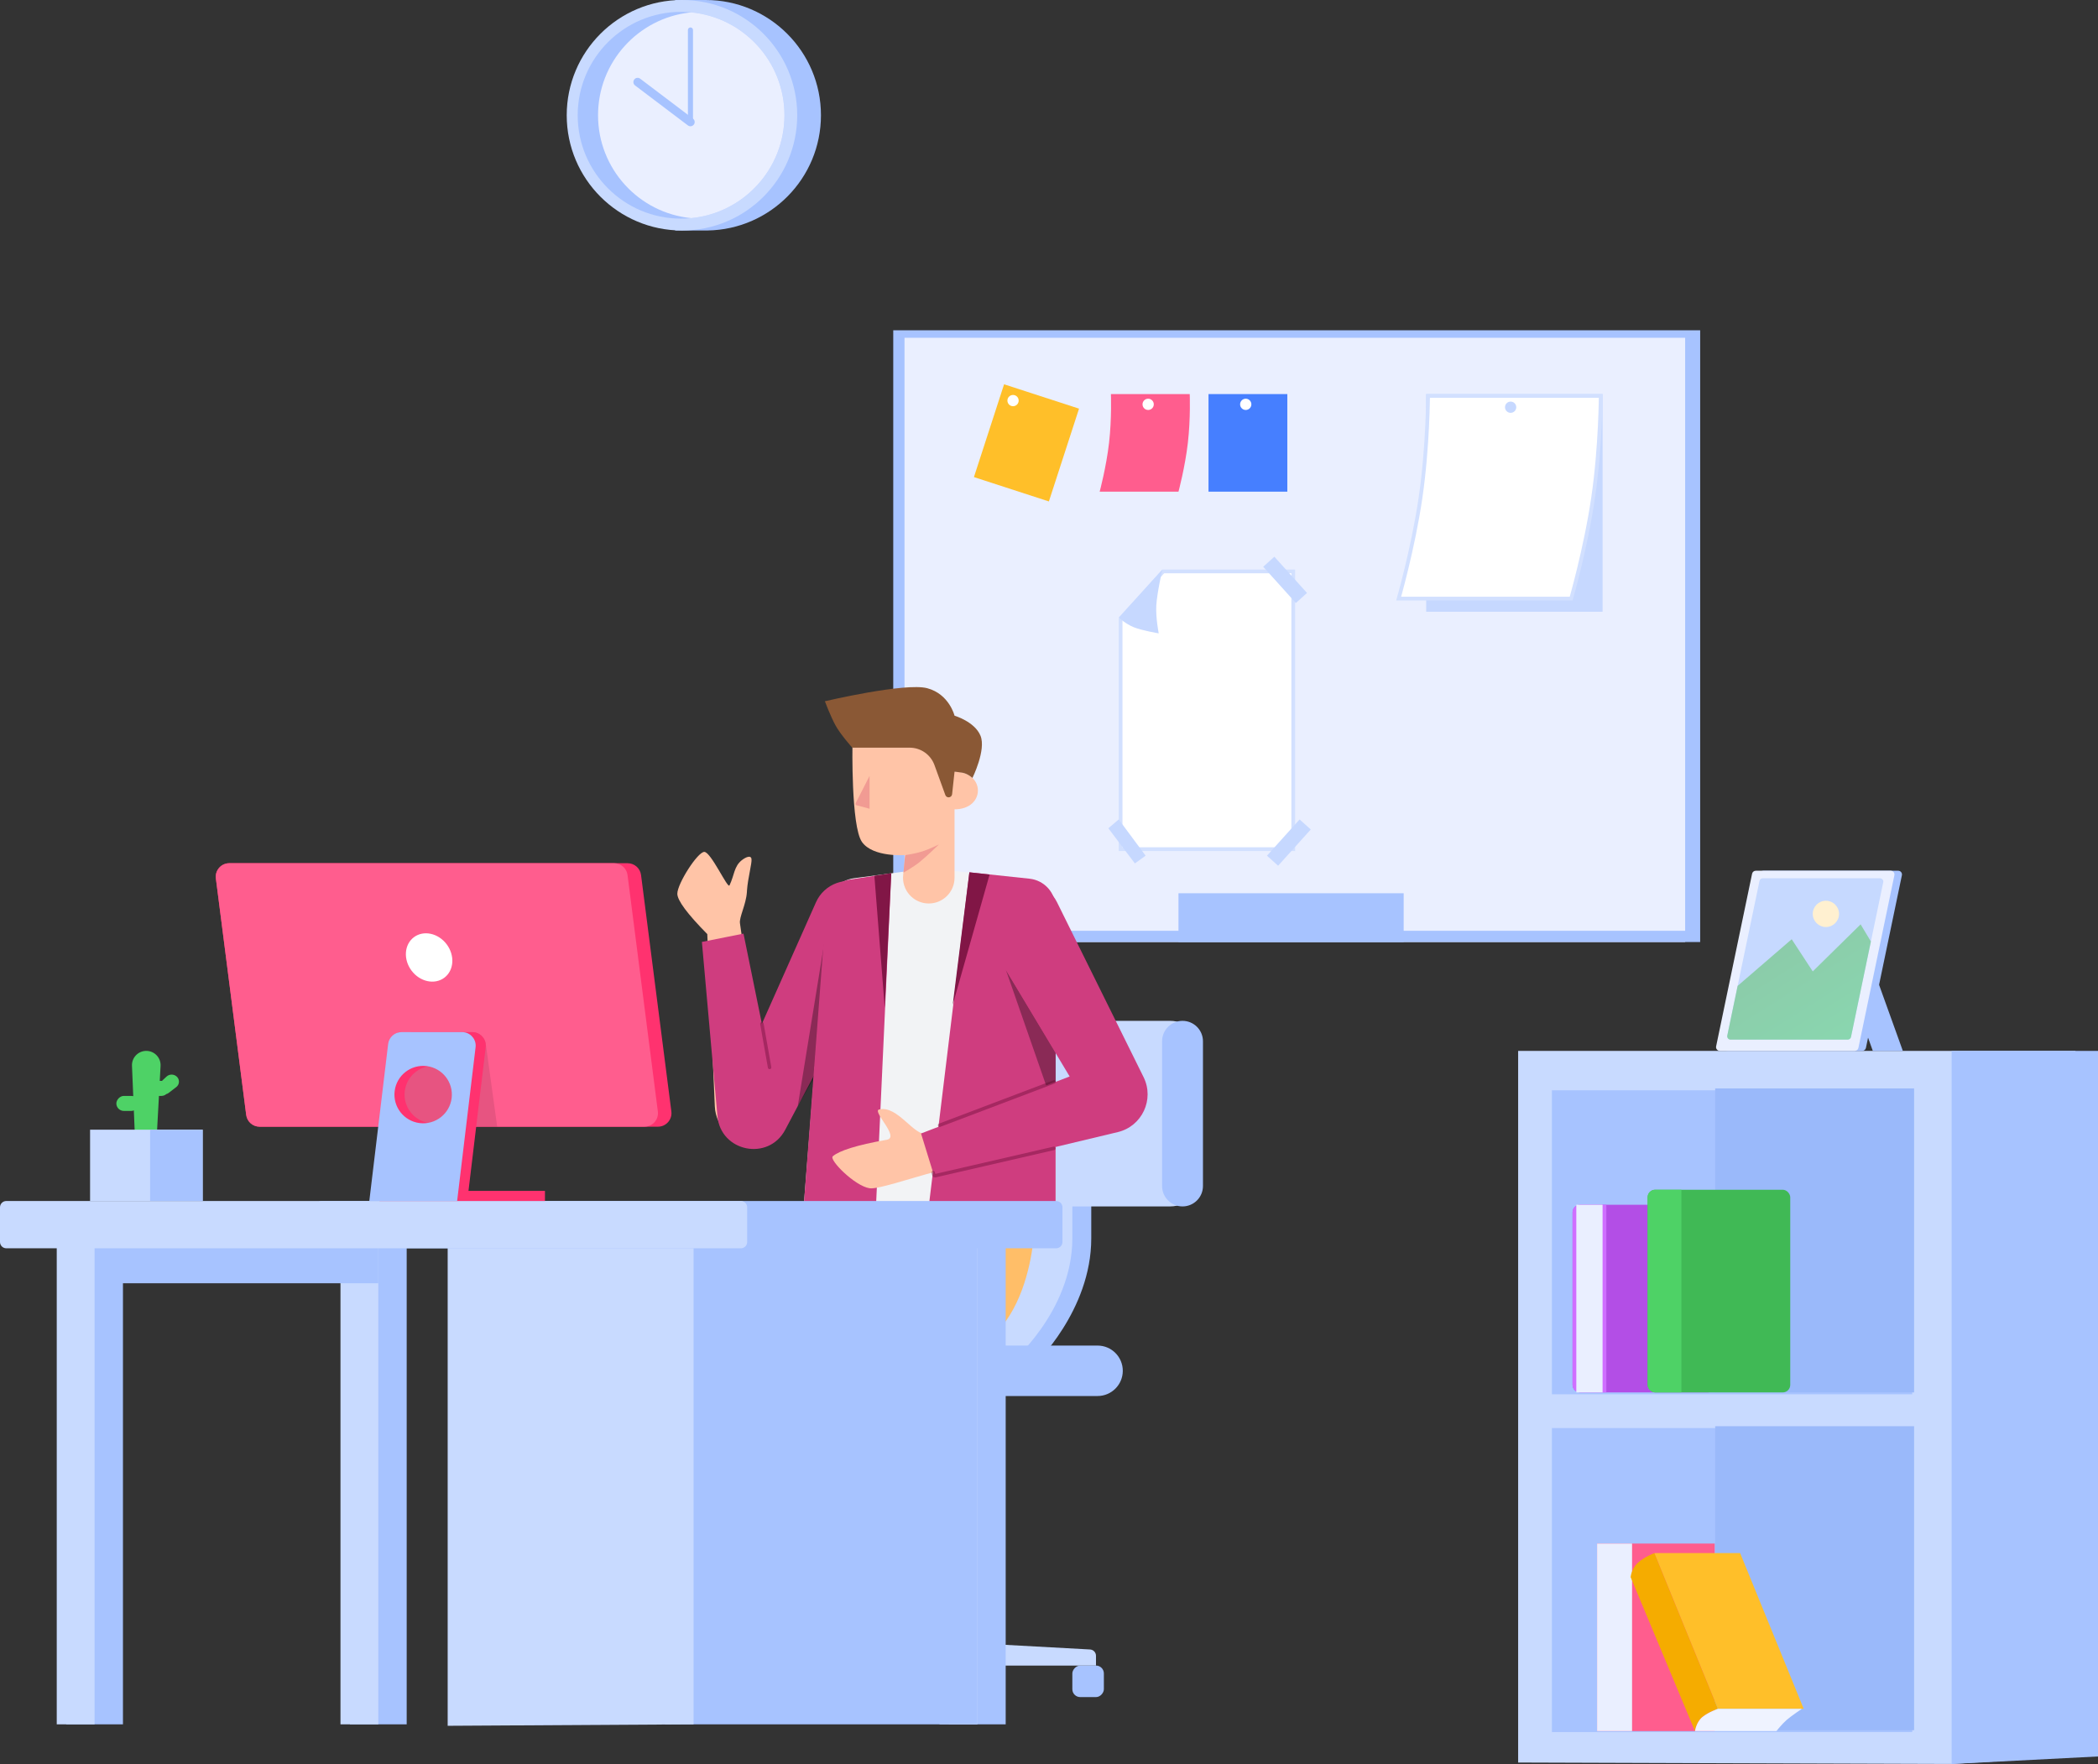 <svg width="559" height="470" viewBox="0 0 559 470" fill="none" xmlns="http://www.w3.org/2000/svg">
<rect x="0" y="0" width="559" height="470" fill="#333333" stroke="none"/>
<path d="M241 245L449 245V251H241V245Z" fill="url(#paint0_linear)"/>
<path fill-rule="evenodd" clip-rule="evenodd" d="M238 88L453 88V251H238V88Z" fill="#A7C3FF"/>
<path d="M241 90L449 90V248H241V90Z" fill="#EAEFFF"/>
<rect x="314" y="238" width="60" height="13" fill="#A7C3FF"/>
<path d="M298.58 164.978L309.953 152.243H344.58V226.243H298.58V164.978Z" fill="white" stroke="#D2E0FF"/>
<rect x="336.575" y="151.008" width="4" height="13" transform="rotate(-42 336.575 151.008)" fill="#C6D8FF"/>
<rect width="4" height="13" transform="matrix(0.743 0.669 0.669 -0.743 337.575 227.992)" fill="#C6D8FF"/>
<path fill-rule="evenodd" clip-rule="evenodd" d="M295.317 220.685L298.079 218.331L305.246 227.992L302.381 230.058L295.317 220.685Z" fill="#C6D8FF"/>
<path fill-rule="evenodd" clip-rule="evenodd" d="M309.699 151.743L298.08 164.541C298.08 164.541 299.882 166.241 302.116 167.134C304.349 168.027 308.734 168.755 308.734 168.755C308.734 168.755 307.916 164.62 308.088 161.366C308.259 158.111 309.699 151.743 309.699 151.743Z" fill="#C6D8FF"/>
<rect width="47" height="58" transform="matrix(-1 0 0 1 427 105)" fill="#C6D8FF"/>
<path d="M426.497 105.5H380.497C380.497 105.539 380.496 105.58 380.496 105.623C380.492 106.027 380.484 106.62 380.469 107.374C380.437 108.881 380.375 111.035 380.249 113.618C379.999 118.783 379.498 125.676 378.495 132.572C377.492 139.468 375.988 146.36 374.736 151.524C374.11 154.107 373.546 156.26 373.139 157.767C372.938 158.51 372.776 159.096 372.662 159.5H418.623C418.644 159.426 418.668 159.342 418.694 159.247C418.807 158.846 418.971 158.257 419.174 157.506C419.579 156.006 420.14 153.862 420.764 151.288C422.012 146.14 423.508 139.282 424.505 132.428C425.502 125.574 426.001 118.717 426.251 113.57C426.375 110.997 426.438 108.853 426.469 107.353C426.484 106.603 426.492 106.014 426.496 105.613C426.496 105.573 426.497 105.536 426.497 105.5Z" fill="white" stroke="#D2E0FF"/>
<path fill-rule="evenodd" clip-rule="evenodd" d="M402.5 110C401.672 110 401 109.328 401 108.5C401 107.672 401.672 107 402.5 107C403.328 107 404 107.672 404 108.5C404 109.328 403.328 110 402.5 110Z" fill="#C6D8FF"/>
<rect width="21" height="26" transform="matrix(-0.951 -0.309 -0.309 0.951 287.503 108.881)" fill="#FFBF29"/>
<path fill-rule="evenodd" clip-rule="evenodd" d="M269.919 108.234C269.091 108.234 268.419 107.562 268.419 106.734C268.419 105.905 269.091 105.234 269.919 105.234C270.748 105.234 271.419 105.905 271.419 106.734C271.419 107.562 270.748 108.234 269.919 108.234Z" fill="white"/>
<path fill-rule="evenodd" clip-rule="evenodd" d="M317 105H296C296 105 296.25 111.5 295.5 118C294.75 124.5 293 131 293 131H314C314 131 315.75 124.5 316.5 118C317.25 111.5 317 105 317 105Z" fill="#FF5D8E"/>
<path fill-rule="evenodd" clip-rule="evenodd" d="M305.919 109.234C305.091 109.234 304.419 108.562 304.419 107.734C304.419 106.905 305.091 106.234 305.919 106.234C306.748 106.234 307.419 106.905 307.419 107.734C307.419 108.562 306.748 109.234 305.919 109.234Z" fill="white"/>
<rect width="21" height="26" transform="matrix(-1 0 0 1 343 105)" fill="#467FFF"/>
<path fill-rule="evenodd" clip-rule="evenodd" d="M331.919 109.234C331.091 109.234 330.419 108.562 330.419 107.734C330.419 106.905 331.091 106.234 331.919 106.234C332.748 106.234 333.419 106.905 333.419 107.734C333.419 108.562 332.748 109.234 331.919 109.234Z" fill="white"/>
<path fill-rule="evenodd" clip-rule="evenodd" d="M292.02 441.171C292.02 440.278 291.323 439.542 290.432 439.493L253.653 437.48H242.337L205.409 439.493C204.518 439.542 203.82 440.279 203.82 441.171V443.78H292.02V441.171Z" fill="#C8DAFF"/>
<path fill-rule="evenodd" clip-rule="evenodd" d="M252.12 374.9H243.72V437.9H252.12V374.9Z" fill="#C8DAFF"/>
<rect width="12.6" height="14.7" rx="0.84" transform="matrix(-1 0 0 1 254.22 429.08)" fill="#A7C3FF"/>
<path fill-rule="evenodd" clip-rule="evenodd" d="M258.42 371.12C258.42 370.656 258.044 370.28 257.58 370.28H238.26C237.796 370.28 237.42 370.656 237.42 371.12V377.691C237.42 378.035 237.629 378.343 237.948 378.471L242.52 380.3C242.619 380.339 242.725 380.36 242.832 380.36H253.008C253.115 380.36 253.221 380.339 253.32 380.3L257.892 378.471C258.211 378.343 258.42 378.035 258.42 377.691V371.12Z" fill="#A7C3FF"/>
<rect width="8.4" height="8.4" rx="2.1" transform="matrix(-1 0 0 1 294.12 443.78)" fill="#A7C3FF"/>
<rect width="8.4" height="8.4" rx="2.1" transform="matrix(-1 0 0 1 210.12 443.78)" fill="#A7C3FF"/>
<rect width="8.4" height="8.4" rx="2.1" transform="matrix(-1 0 0 1 252.12 443.78)" fill="#A7C3FF"/>
<path fill-rule="evenodd" clip-rule="evenodd" d="M258 365.24C258 361.529 254.991 358.52 251.28 358.52H198.36C194.649 358.52 191.64 361.529 191.64 365.24C191.64 368.951 194.649 371.96 198.36 371.96H251.28C254.991 371.96 258 368.951 258 365.24Z" fill="#C8DAFF"/>
<path fill-rule="evenodd" clip-rule="evenodd" d="M290.76 296.36H279C279 296.36 279 313.16 279 329.96C279 346.76 260.1 363.56 260.1 363.56H275.64C275.64 363.56 290.76 349.253 290.76 329.96C290.76 313.16 290.76 296.36 290.76 296.36Z" fill="#A7C3FF"/>
<path fill-rule="evenodd" clip-rule="evenodd" d="M285.72 296.36H273.96C273.96 296.36 273.96 313.16 273.96 329.96C273.96 346.76 255.06 363.56 255.06 363.56H268.92C268.92 363.56 285.72 349.646 285.72 329.96C285.72 313.16 285.72 296.36 285.72 296.36Z" fill="#C8DAFF"/>
<path fill-rule="evenodd" clip-rule="evenodd" d="M320.16 280.4C320.16 275.761 316.399 272 311.76 272H252.511C247.872 272 244.111 275.761 244.111 280.4V313.044C244.111 317.684 247.872 321.444 252.511 321.444H311.76C316.399 321.444 320.16 317.684 320.16 313.044L320.16 280.4Z" fill="#C8DAFF"/>
<path fill-rule="evenodd" clip-rule="evenodd" d="M320.523 277.446C320.523 274.438 318.085 272 315.077 272C312.069 272 309.631 274.438 309.631 277.446V315.999C309.631 319.006 312.069 321.444 315.077 321.444C318.085 321.444 320.523 319.006 320.523 315.999L320.523 277.446Z" fill="#A7C3FF"/>
<path fill-rule="evenodd" clip-rule="evenodd" d="M299.16 365.24C299.16 361.529 296.152 358.52 292.44 358.52L241.2 358.52C237.489 358.52 234.48 361.529 234.48 365.24C234.48 368.951 237.489 371.96 241.2 371.96H292.44C296.152 371.96 299.16 368.951 299.16 365.24Z" fill="#A7C3FF"/>
<path fill-rule="evenodd" clip-rule="evenodd" d="M211.034 423.663H197.728L203.272 442.143H215.469L211.034 423.663Z" fill="#9A7C55"/>
<path fill-rule="evenodd" clip-rule="evenodd" d="M216.794 439.925H199.722C199.722 439.925 201.165 444.176 198.625 444.176C196.085 444.176 185.519 443.533 182.077 445.654C178.636 447.775 178.725 451.397 178.725 451.397V454.34H204.225L206.659 451.89L208.224 454.34H219.011L216.794 439.925Z" fill="#4F2511"/>
<path fill-rule="evenodd" clip-rule="evenodd" d="M219.335 451.806H178.31V455.133H203.571L206.042 452.915L207.774 455.133H219.335V451.806Z" fill="#34180A"/>
<path fill-rule="evenodd" clip-rule="evenodd" d="M251.888 325.246C251.888 325.246 246.891 358.293 227.584 358.293C208.278 358.293 192.338 358.293 192.338 358.293C192.338 358.293 196.521 365.629 200.795 376.307C205.068 386.985 216.648 431.753 216.648 431.753H198.739L160.839 354.287C155.338 343.045 162.895 329.795 175.371 328.806L220.226 325.246V320.491H251.888V325.246Z" fill="#E4A95B"/>
<path fill-rule="evenodd" clip-rule="evenodd" d="M165.374 424.086H152.068L146.894 442.566H159.091L165.374 424.086Z" fill="#C09D6E"/>
<path fill-rule="evenodd" clip-rule="evenodd" d="M161.724 439.926H144.652C144.652 439.926 142.399 444.176 139.859 444.176C137.319 444.176 126.753 443.534 123.311 445.654C119.87 447.775 119.959 451.397 119.959 451.397V454.34H145.459L147.893 451.89L149.458 454.34H160.245L161.724 439.926Z" fill="#823E1D"/>
<path fill-rule="evenodd" clip-rule="evenodd" d="M160.569 451.807H119.544V455.133H144.805L147.276 452.915L149.008 455.133H160.569V451.807Z" fill="#4F2511"/>
<path fill-rule="evenodd" clip-rule="evenodd" d="M275.713 325.3C275.713 325.3 275.713 362.042 248.453 362.042C229.146 362.042 190.291 362.042 190.291 362.042C190.291 362.042 190.723 372.936 186.92 382.516C183.117 392.095 166.922 432.176 166.922 432.176H147.905L167.4 350.279C169.142 342.963 174.918 337.29 182.264 335.681L229.637 325.3V320.545H275.713V325.3Z" fill="#FFBE68"/>
<path fill-rule="evenodd" clip-rule="evenodd" d="M251.195 328.607L259.561 344.047L260.718 328.425L251.195 328.607Z" fill="#E4A95B"/>
<path d="M260.718 320.545L259.715 338.698C259.239 347.318 252.11 354.064 243.477 354.064H187.928C185.173 354.064 182.74 355.858 181.925 358.489L159.12 432.176" stroke="#F2F3F5" stroke-width="0.554"/>
<path fill-rule="evenodd" clip-rule="evenodd" d="M210.589 260.47L202.057 281.153L198.035 252.113C197.527 248.484 197.236 246.459 197.164 246.037C196.89 244.439 198.769 241.066 199.001 237.749L199.032 237.234C199.264 233.924 200.392 229.979 200.231 228.867C200.066 227.717 198.567 228.462 197.63 229.211C195.542 230.882 195.696 233.146 194.366 235.912C193.896 236.89 189.434 226.982 187.656 226.982C185.877 226.982 180.47 235.452 180.47 238.125C180.47 239.907 183.13 243.493 188.451 248.883L190.458 294.774C190.708 300.484 195.539 304.911 201.249 304.661C205.021 304.496 208.404 302.29 210.075 298.905L225.534 267.608L210.589 260.47Z" fill="#FFC4A7"/>
<path fill-rule="evenodd" clip-rule="evenodd" d="M217.407 240.417C219.619 235.447 225.51 233.302 230.399 235.686L232.126 236.528C237.008 238.909 238.947 244.86 236.406 249.661L209.219 301.021C204.742 309.477 192.004 306.909 191.154 297.378L187.016 250.968L198.1 248.761L203.002 272.791L217.407 240.417Z" fill="#CF3D7F"/>
<path fill-rule="evenodd" clip-rule="evenodd" d="M219.582 251.494L212.558 294.707L217.523 286.069L219.582 251.494Z" fill="#080708" fill-opacity="0.34"/>
<path d="M203.002 272.791L205.055 284.406" stroke="#5C042C" stroke-opacity="0.357" stroke-width="0.924" stroke-linecap="round"/>
<path fill-rule="evenodd" clip-rule="evenodd" d="M281.258 242.196C281.258 238.03 278.108 234.537 273.964 234.108L247.439 231.363L227.531 234C223.729 234.503 220.796 237.595 220.493 241.417L213.621 328.002H281.258V242.196Z" fill="#F2F3F5"/>
<path fill-rule="evenodd" clip-rule="evenodd" d="M267.917 253.338L281.258 302.011V274.306L267.917 253.338Z" fill="#455EC2"/>
<path fill-rule="evenodd" clip-rule="evenodd" d="M258.286 232.42L246.62 328.372L281.258 328.253L281.258 241.843C281.258 237.874 278.264 234.545 274.317 234.125L258.286 232.42Z" fill="#CF3D7F"/>
<path fill-rule="evenodd" clip-rule="evenodd" d="M253.843 267.731L263.672 233.017L258.286 232.42L253.843 267.731Z" fill="#811646"/>
<path fill-rule="evenodd" clip-rule="evenodd" d="M237.481 232.672L226.46 234.348C223.056 234.865 220.46 237.665 220.201 241.099L213.621 328.253L233.082 328.342L237.481 232.672Z" fill="#CF3D7F"/>
<path fill-rule="evenodd" clip-rule="evenodd" d="M235.739 268.511L232.974 233.363L237.465 232.674L235.739 268.511Z" fill="#811646"/>
<path fill-rule="evenodd" clip-rule="evenodd" d="M268.002 258.395L278.768 289.311L281.258 288.246V280.365L268.002 258.395Z" fill="#080708" fill-opacity="0.34"/>
<path fill-rule="evenodd" clip-rule="evenodd" d="M279.769 272.841L287.711 287.389C287.711 287.389 256.958 299.313 247.05 302.061C243.637 303.007 239.214 294.379 234.219 295.62C232.296 296.098 239.882 303.05 236.261 303.685C228.182 305.102 223.535 306.628 221.883 308.096C220.838 309.024 227.738 315.992 231.687 316.603C233.862 316.939 242.05 314.096 249.703 312.057C255.173 310.599 277.545 305.714 293.55 302.257C302.087 300.413 306.585 290.992 302.634 283.203L293.324 264.848L279.769 272.841Z" fill="#FFC4A7"/>
<path fill-rule="evenodd" clip-rule="evenodd" d="M281.623 240.372C279.132 235.339 272.875 233.505 268.062 236.398L266.533 237.316C261.988 240.047 260.514 245.943 263.239 250.492L285.003 286.823L245.406 302.011L248.896 313.328L297.825 301.641C304.291 300.097 307.644 292.943 304.695 286.985L281.623 240.372Z" fill="#CF3D7F"/>
<path d="M280.824 288.267L250.356 299.813" stroke="#5C042C" stroke-opacity="0.357" stroke-width="0.924" stroke-linecap="round"/>
<path d="M280.824 305.965L249.234 313.25C249.044 313.294 248.852 313.182 248.797 312.995L248.621 312.403" stroke="#5C042C" stroke-opacity="0.357" stroke-width="0.924" stroke-linecap="round"/>
<path fill-rule="evenodd" clip-rule="evenodd" d="M254.332 233.865C254.332 237.656 251.259 240.727 247.469 240.727C243.369 240.727 240.183 237.155 240.65 233.082L241.252 227.828C241.252 227.828 232.594 228.514 229.661 224.327C226.729 220.14 227.134 198.333 227.134 198.333L254.332 198.333C254.332 198.333 254.332 203.739 254.332 205.614C262.636 205.614 262.636 215.64 254.332 215.64C254.332 221.6 254.332 228.732 254.332 233.865Z" fill="#FFC4A7"/>
<path fill-rule="evenodd" clip-rule="evenodd" d="M241.15 227.844C241.15 227.844 243.72 227.498 245.699 226.874C247.677 226.25 250.18 224.991 250.18 224.991C250.18 224.991 246.784 228.29 244.998 229.709C243.213 231.127 240.722 232.504 240.722 232.504L241.15 227.844Z" fill="#F19B93"/>
<path fill-rule="evenodd" clip-rule="evenodd" d="M254.332 205.614L253.683 211.618C253.632 212.091 253.232 212.449 252.757 212.449C252.365 212.449 252.015 212.204 251.881 211.836L248.979 203.84C247.97 201.063 245.332 199.214 242.378 199.214H227.085C227.085 199.214 223.914 195.672 222.593 193.236C221.273 190.799 219.781 186.845 219.781 186.845C219.781 186.845 241.217 181.802 247.072 183.373C252.927 184.944 254.332 190.694 254.332 190.694C254.332 190.694 259.727 192.269 261.257 196.053C262.787 199.836 259.103 207.279 259.103 207.279C259.103 207.279 257.945 206.192 256.499 205.899C255.763 205.749 254.332 205.614 254.332 205.614Z" fill="#8A5835"/>
<path fill-rule="evenodd" clip-rule="evenodd" d="M231.691 206.737L227.975 214.025C227.869 214.235 227.982 214.489 228.209 214.55L231.691 215.487V206.737Z" fill="#F19B93"/>
<path fill-rule="evenodd" clip-rule="evenodd" d="M93.24 324.2H108.36V459.44H93.24V324.2Z" fill="#A7C3FF"/>
<path fill-rule="evenodd" clip-rule="evenodd" d="M90.72 324.2H100.8V459.44H90.72L90.72 324.2Z" fill="#C8DAFF"/>
<path fill-rule="evenodd" clip-rule="evenodd" d="M17.64 324.2H100.8V341.918H32.76V459.44H17.64V324.2Z" fill="#A7C3FF"/>
<path fill-rule="evenodd" clip-rule="evenodd" d="M15.12 324.2H25.2V459.44H15.12L15.12 324.2Z" fill="#C8DAFF"/>
<path fill-rule="evenodd" clip-rule="evenodd" d="M252.84 324.2H267.96V459.44H252.84V324.2Z" fill="#A7C3FF"/>
<path fill-rule="evenodd" clip-rule="evenodd" d="M250.32 324.2H260.4V459.44H250.32V324.2Z" fill="#C8DAFF"/>
<path fill-rule="evenodd" clip-rule="evenodd" d="M177.24 324.2H260.4V459.44H192.36H177.24V324.2Z" fill="#A7C3FF"/>
<path fill-rule="evenodd" clip-rule="evenodd" d="M119.28 324.2H184.8V459.44L119.28 459.827L119.28 324.2Z" fill="#C8DAFF"/>
<path fill-rule="evenodd" clip-rule="evenodd" d="M84 321.68C84 320.752 84.752 320 85.68 320H281.4C282.328 320 283.08 320.752 283.08 321.68V330.92C283.08 331.848 282.328 332.6 281.4 332.6H85.68C84.752 332.6 84 331.848 84 330.92V321.68Z" fill="#A7C3FF"/>
<path fill-rule="evenodd" clip-rule="evenodd" d="M0 321.68C0 320.752 0.752 320 1.68 320H197.4C198.328 320 199.08 320.752 199.08 321.68V330.92C199.08 331.848 198.328 332.6 197.4 332.6H1.68C0.752 332.6 0 331.848 0 330.92V321.68Z" fill="#C8DAFF"/>
<rect width="6" height="4" rx="2" transform="matrix(-1 0 0 1 37 292)" fill="#4ED266"/>
<path d="M42.782 284.019C42.901 281.836 41.162 280 38.975 280C36.807 280 35.075 281.805 35.166 283.971L36 304H41.698L42.782 284.019Z" fill="#4ED266"/>
<path d="M44.367 286.855L43.135 288.004L43 288H41C39.895 288 39 288.895 39 290C39 291.104 39.895 292 41 292H43C43.501 292 43.959 291.816 44.31 291.511C44.531 291.455 44.744 291.354 44.936 291.206L46.974 289.637C47.77 289.024 47.918 287.881 47.305 287.085C47.27 287.039 47.233 286.996 47.194 286.954C46.441 286.146 45.175 286.102 44.367 286.855Z" fill="#4ED266"/>
<path fill-rule="evenodd" clip-rule="evenodd" d="M54 301H24V320H54V301Z" fill="#C8DAFF"/>
<path fill-rule="evenodd" clip-rule="evenodd" d="M54 301H40V320H54V301Z" fill="#A7C3FF"/>
<path fill-rule="evenodd" clip-rule="evenodd" d="M57.52 234.058C57.244 231.905 58.921 230 61.091 230L167.232 230C169.043 230 170.573 231.346 170.803 233.142L178.88 296.142C179.156 298.295 177.479 300.2 175.309 300.2H69.168C67.357 300.2 65.828 298.854 65.597 297.058L57.52 234.058Z" fill="#FF326F"/>
<path fill-rule="evenodd" clip-rule="evenodd" d="M57.52 234.058C57.244 231.905 58.921 230 61.091 230L163.632 230C165.443 230 166.973 231.346 167.203 233.142L175.28 296.142C175.556 298.295 173.879 300.2 171.709 300.2H69.168C67.357 300.2 65.828 298.854 65.597 297.058L57.52 234.058Z" fill="#FF5D8E"/>
<path fill-rule="evenodd" clip-rule="evenodd" d="M118.397 260.502C120.977 258.558 121.25 254.568 119.006 251.591C116.763 248.614 112.852 247.776 110.272 249.721C107.692 251.665 107.419 255.655 109.662 258.632C111.906 261.609 115.816 262.447 118.397 260.502Z" fill="white"/>
<path d="M106.02 275H125.862C127.599 275 129.078 276.237 129.399 277.926L129.429 278.108L132.474 300.2H107.757L106.02 275H125.862H106.02Z" fill="black" fill-opacity="0.096"/>
<path fill-rule="evenodd" clip-rule="evenodd" d="M125.842 275C127.83 275 129.442 276.612 129.442 278.6C129.442 278.743 129.434 278.887 129.417 279.029L124.824 317.3H145.2V320H101.1L106.12 278.171C106.337 276.362 107.872 275 109.694 275H125.842ZM107.852 290.714C107.337 294.908 110.319 298.725 114.513 299.24C118.706 299.755 122.523 296.772 123.038 292.579C123.553 288.385 120.571 284.569 116.378 284.054C112.184 283.539 108.367 286.521 107.852 290.714Z" fill="#FF326F"/>
<path fill-rule="evenodd" clip-rule="evenodd" d="M123.142 275C125.13 275 126.742 276.612 126.742 278.6C126.742 278.743 126.734 278.887 126.716 279.029L121.8 320H98.4L103.419 278.171C103.636 276.362 105.171 275 106.994 275H123.142ZM105.152 290.714C104.637 294.908 107.619 298.725 111.813 299.24C116.006 299.755 119.823 296.772 120.338 292.579C120.853 288.385 117.871 284.569 113.677 284.054C109.484 283.539 105.667 286.521 105.152 290.714Z" fill="#A7C3FF"/>
<path fill-rule="evenodd" clip-rule="evenodd" d="M553 280H404.5V469.615L520 470L553 468V280Z" fill="#C8DAFF"/>
<path fill-rule="evenodd" clip-rule="evenodd" d="M509.5 290.5H413.5V371.5H509.5V290.5Z" fill="#A7C3FF"/>
<path fill-rule="evenodd" clip-rule="evenodd" d="M510 290H457V371H510V290Z" fill="#9AB9FA"/>
<path fill-rule="evenodd" clip-rule="evenodd" d="M509.5 380.5H413.5V461.5H509.5V380.5Z" fill="#A7C3FF"/>
<path fill-rule="evenodd" clip-rule="evenodd" d="M510 380H457V461H510V380Z" fill="#9AB9FA"/>
<path fill-rule="evenodd" clip-rule="evenodd" d="M559 280H520V470L559 468L559 280Z" fill="#A7C3FF"/>
<path fill-rule="evenodd" clip-rule="evenodd" d="M425.537 411.271H456.876V461.244H425.537V411.271Z" fill="#FF5D8E"/>
<path d="M425.537 411.271H434.854V461.244H425.537V411.271Z" fill="#EAEFFF"/>
<path d="M440.783 413.812H463.652L480.592 455.315H457.723L440.783 413.812Z" fill="#FFBF29"/>
<path d="M440.783 413.812C440.783 413.812 437.986 414.874 436.304 416.48C434.623 418.085 434.479 420.234 434.479 420.234L451.606 461.244C451.606 461.244 451.959 458.829 453.583 457.495C455.207 456.161 457.723 455.315 457.723 455.315L440.783 413.812Z" fill="#F5AC00"/>
<path d="M457.723 455.314H480.075C480.075 455.314 477.197 457.258 476.03 458.279C474.862 459.299 473.295 461.243 473.295 461.243H451.615C451.615 461.243 451.948 458.838 453.583 457.495C455.218 456.152 457.723 455.314 457.723 455.314Z" fill="#EFF3FF"/>
<path fill-rule="evenodd" clip-rule="evenodd" d="M490.366 256H498.366L507 280H499L490.366 256Z" fill="#A7C3FF"/>
<path fill-rule="evenodd" clip-rule="evenodd" d="M468.834 232.796C468.931 232.332 469.339 232 469.813 232H505.77C506.405 232 506.879 232.583 506.749 233.204L497.166 279.204C497.069 279.668 496.661 280 496.187 280H460.23C459.595 280 459.121 279.417 459.251 278.796L468.834 232.796Z" fill="#A7C3FF"/>
<path d="M466.834 232.796C466.931 232.332 467.339 232 467.813 232H503.77C504.405 232 504.879 232.583 504.749 233.204L495.166 279.204C495.069 279.668 494.661 280 494.187 280H458.23C457.595 280 457.121 279.417 457.251 278.796L466.834 232.796Z" fill="#EAEFFF"/>
<path fill-rule="evenodd" clip-rule="evenodd" d="M468.809 234.716C468.896 234.299 469.264 234 469.69 234H500.893C501.464 234 501.891 234.525 501.774 235.084L493.191 276.284C493.104 276.701 492.736 277 492.31 277H461.107C460.536 277 460.109 276.475 460.226 275.916L468.809 234.716Z" fill="#C6D9FF"/>
<path fill-rule="evenodd" clip-rule="evenodd" d="M495.75 246.283L498.489 250.85L493.191 276.284C493.104 276.701 492.736 277 492.31 277H461.107C460.61 277 460.207 276.597 460.207 276.1C460.207 276.038 460.213 275.977 460.226 275.916L462.982 262.683L477.389 250.254L483 258.826L495.75 246.283Z" fill="url(#paint1_linear)"/>
<path d="M486.5 247C488.433 247 490 245.433 490 243.5C490 241.567 488.433 240 486.5 240C484.567 240 483 241.567 483 243.5C483 245.433 484.567 247 486.5 247Z" fill="#FFF0D0"/>
<path d="M419 323C419 321.895 419.895 321 421 321H455C456.105 321 457 321.895 457 323V369C457 370.105 456.105 371 455 371H421C419.895 371 419 370.105 419 369V323Z" fill="#B34EE6"/>
<path d="M419 323C419 321.895 419.895 321 421 321H428V371H421C419.895 371 419 370.105 419 369V323Z" fill="#CF6FFF"/>
<path d="M420 321H427V371H420V321Z" fill="#EAEFFF"/>
<rect x="439" y="317" width="38" height="54" rx="2" fill="#40B955"/>
<path d="M439 319C439 317.895 439.895 317 441 317H448V371H441C439.895 371 439 370.105 439 369V319Z" fill="#4ED266"/>
<path fill-rule="evenodd" clip-rule="evenodd" d="M179.901 61.415L179.902 60.328C166.887 56.765 157.322 44.853 157.322 30.708C157.322 16.562 166.887 4.651 179.902 1.087L179.901 0H188.03C204.989 0 218.738 13.748 218.738 30.708C218.738 47.498 205.263 61.14 188.538 61.411L188.03 61.415H179.901Z" fill="#A7C3FF"/>
<path fill-rule="evenodd" clip-rule="evenodd" d="M181.708 61.415C198.667 61.415 212.415 47.667 212.415 30.708C212.415 13.748 198.667 0 181.708 0C164.748 0 151 13.748 151 30.708C151 47.667 164.748 61.415 181.708 61.415Z" fill="#C8DAFF"/>
<path fill-rule="evenodd" clip-rule="evenodd" d="M181.473 58.254C196.686 58.254 209.02 45.921 209.02 30.708C209.02 15.494 196.686 3.161 181.473 3.161C166.259 3.161 153.926 15.494 153.926 30.708C153.926 45.921 166.259 58.254 181.473 58.254Z" fill="#A7C3FF"/>
<path d="M183.743 3.339L184.183 3.292C198.124 4.654 209.019 16.408 209.019 30.707C209.019 45.007 198.124 56.761 184.183 58.123C170.241 56.762 159.345 45.007 159.345 30.707C159.345 16.559 170.012 4.902 183.743 3.339L184.183 3.292L183.743 3.339Z" fill="#EAEFFF"/>
<path fill-rule="evenodd" clip-rule="evenodd" d="M183.288 7.986V32.516C183.288 32.89 183.591 33.193 183.965 33.193C184.34 33.193 184.643 32.89 184.643 32.516V7.986C184.643 7.612 184.34 7.309 183.965 7.309C183.591 7.309 183.288 7.612 183.288 7.986Z" fill="#A7C3FF"/>
<path fill-rule="evenodd" clip-rule="evenodd" d="M184.647 31.616L170.571 20.967C170.074 20.591 169.366 20.689 168.99 21.186C168.614 21.683 168.712 22.392 169.209 22.768L183.285 33.416C183.782 33.792 184.49 33.694 184.866 33.197C185.242 32.7 185.144 31.992 184.647 31.616Z" fill="#A7C3FF"/>
<defs>
<linearGradient id="paint0_linear" x1="208.254" y1="246.81" x2="208.221" y2="251.801" gradientUnits="userSpaceOnUse">
<stop stop-color="#D7DDF9"/>
<stop offset="1" stop-color="#F3F3F8"/>
</linearGradient>
<linearGradient id="paint1_linear" x1="532.835" y1="274.367" x2="502.932" y2="226.735" gradientUnits="userSpaceOnUse">
<stop stop-color="#88DDB3"/>
<stop offset="1" stop-color="#8CC9A8"/>
</linearGradient>
</defs>
</svg>
